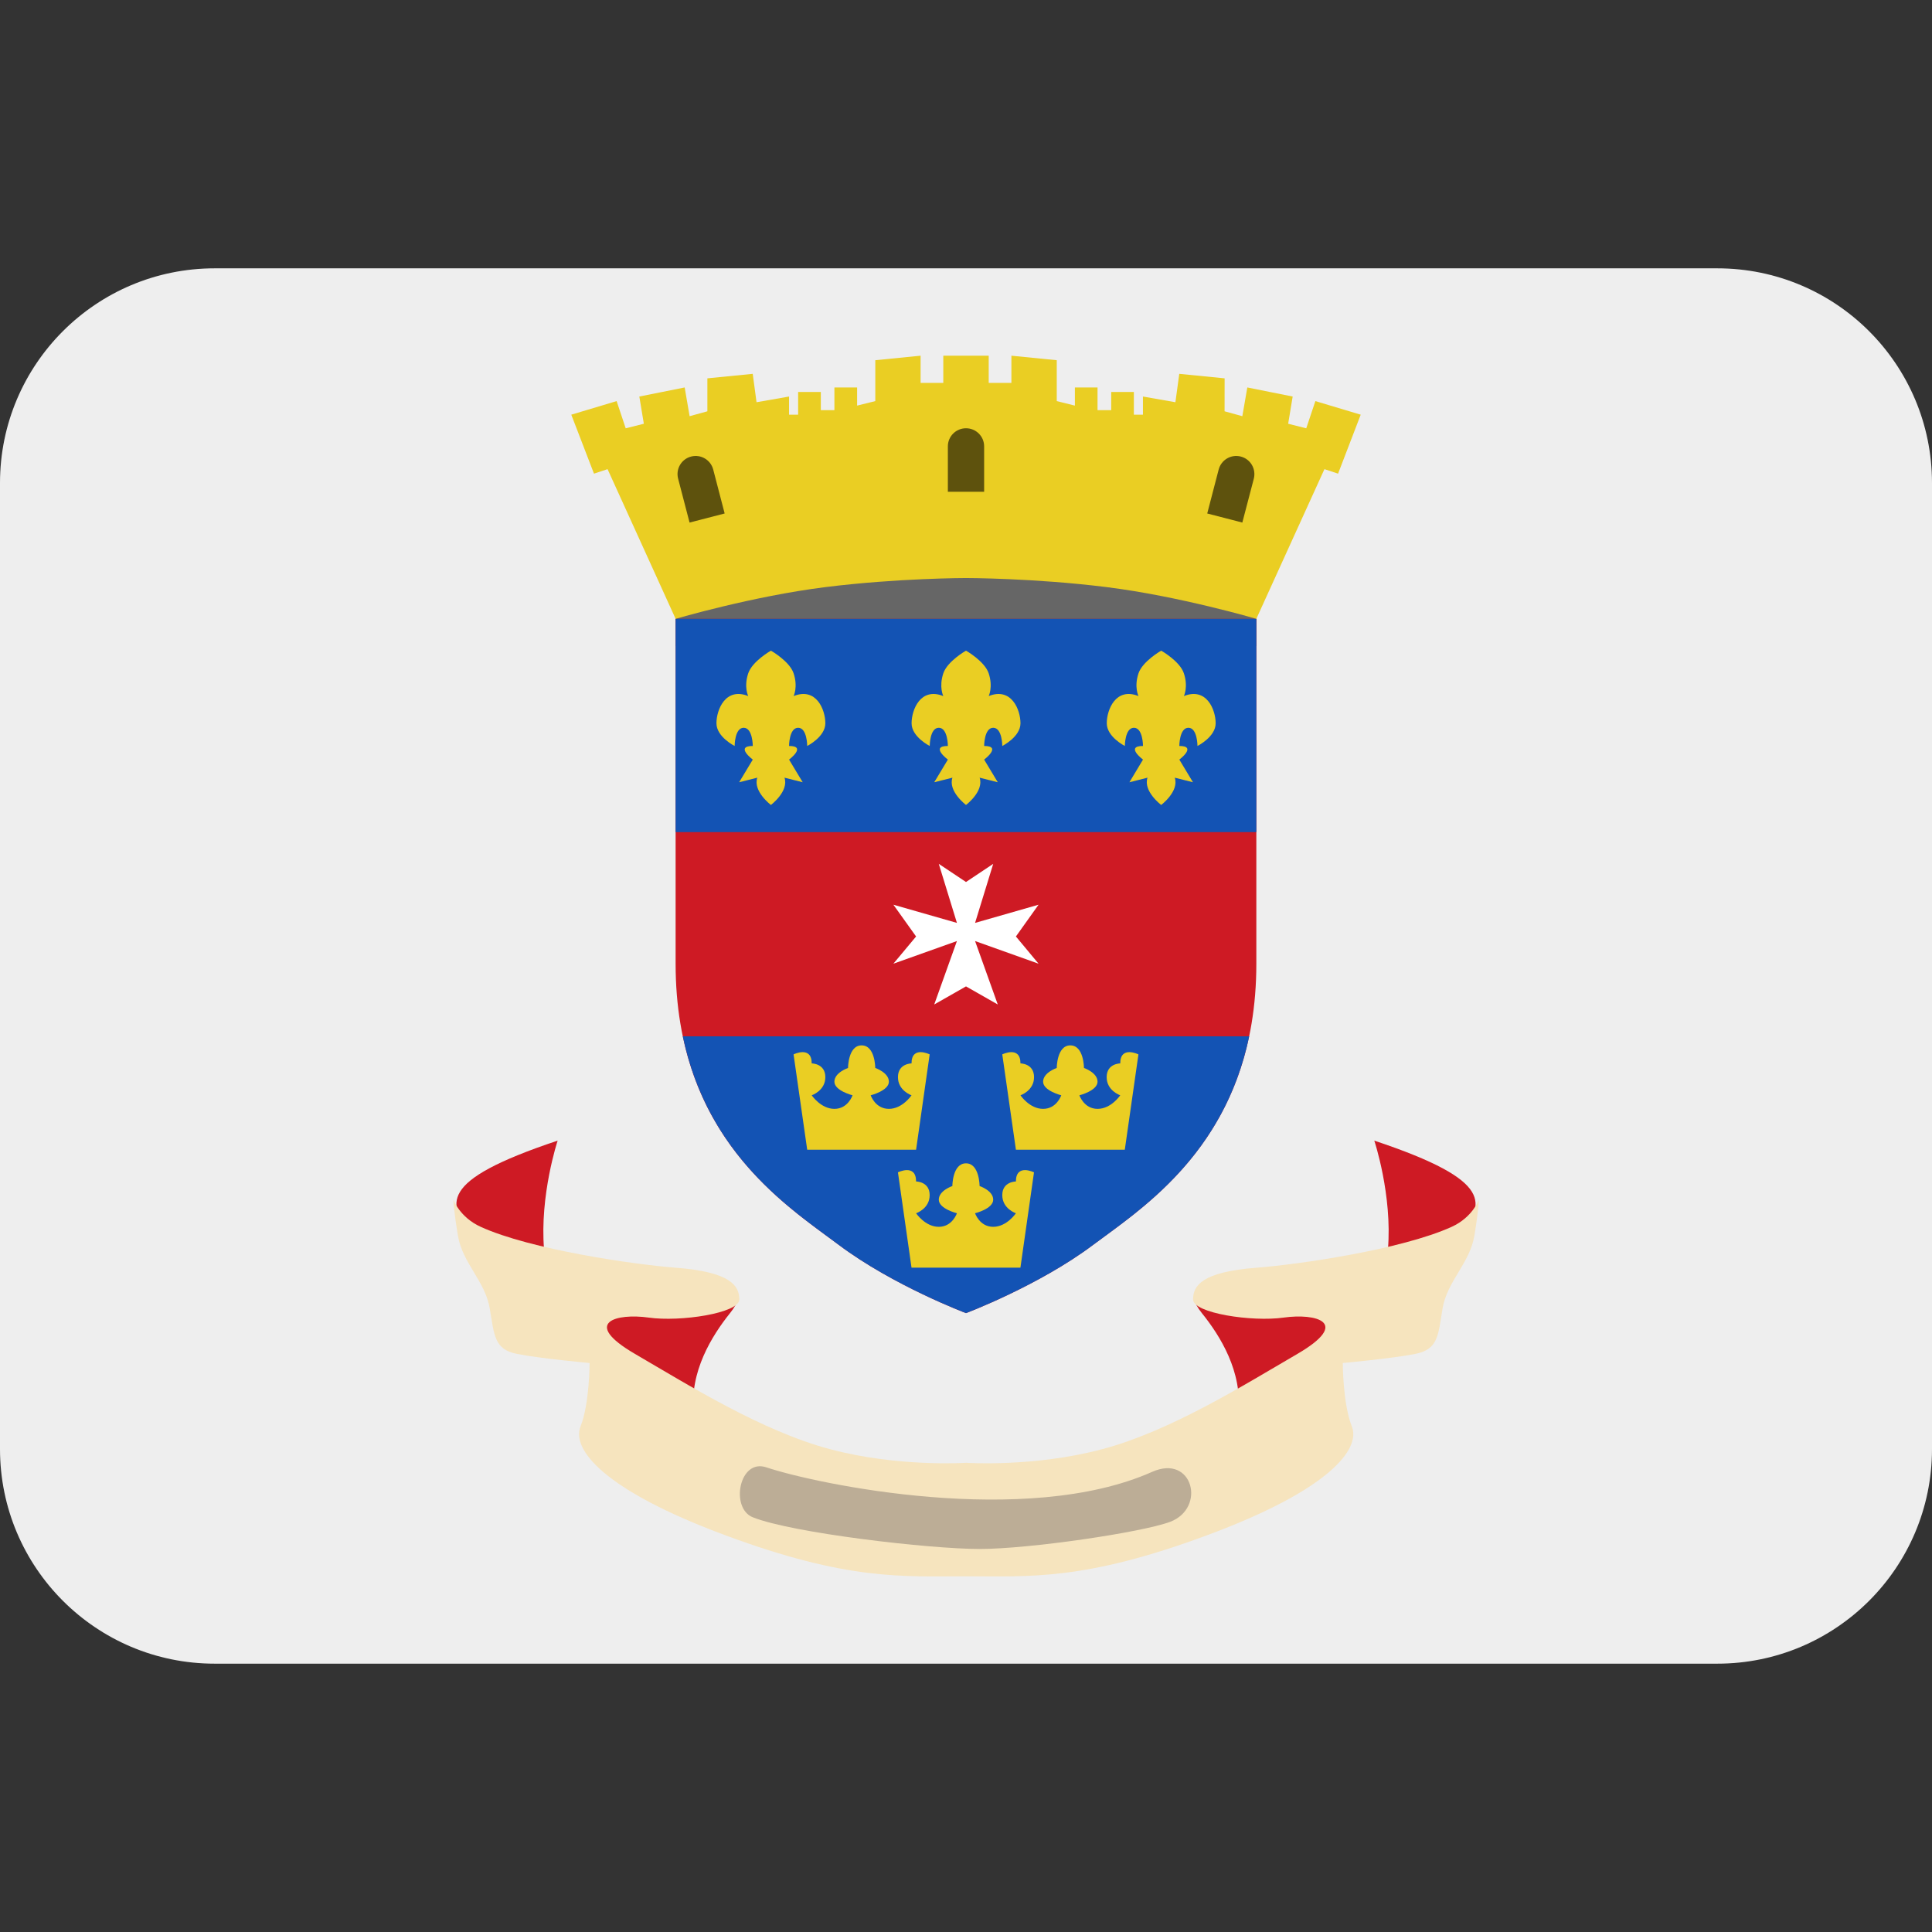 <?xml version="1.0" encoding="iso-8859-1"?>
<!-- Generator: Adobe Illustrator 19.0.0, SVG Export Plug-In . SVG Version: 6.00 Build 0)  -->
<svg xmlns="http://www.w3.org/2000/svg" xmlns:xlink="http://www.w3.org/1999/xlink" version="1.1" id="Capa_1" x="0px" y="0px" viewBox="0 0 512 512" style="enable-background:new 0 0 512 512;" xml:space="preserve">
<rect x="0" y="0" width="512" height="512" fill="#333333" stroke="none"/>
<g transform="matrix(1.25 0 0 -1.25 0 45)">
	<g>
		<g>
			<path style="fill:#EEEEEE;" d="M409.6-271.2c0-25.134-20.378-45.511-45.511-45.511H45.511C20.378-316.711,0-296.334,0-271.2     v204.8c0,25.134,20.378,45.511,45.511,45.511h318.578c25.134,0,45.511-20.378,45.511-45.511V-271.2z"/>
			<g>
				<path style="fill:#CE1A24;" d="M118.226-205.823c0,0-3.834-11.548-2.879-23.086c0.967-11.548,27.887-10.581,33.667-9.626      c5.757,0.967,9.614,0.967,5.757-3.857c-3.834-4.79-8.647-12.481-7.68-21.151c0.956-8.636-11.548-2.879-15.383,5.791      c-3.857,8.636-7.714,8.636-14.438,12.481c-6.736,3.846-13.255,13.551-17.317,19.251      C95.141-219.306,92.262-214.482,118.226-205.823"/>
				<path style="fill:#CE1A24;" d="M291.362-205.823c0,0,3.857-11.548,2.89-23.086c-0.944-11.548-27.898-10.581-33.667-9.626      c-5.78,0.967-9.614,0.967-5.78-3.857c3.868-4.79,8.67-12.481,7.714-21.151c-0.967-8.636,11.537-2.879,15.371,5.791      c3.868,8.636,7.703,8.636,14.438,12.481c6.747,3.846,13.244,13.551,17.317,19.251      C314.448-219.306,317.338-214.482,291.362-205.823"/>
			</g>
			<path style="fill:#F6E4BE;" d="M307.769-224.096c-10.593-4.824-32.552-7.999-41.381-8.67     c-11.662-0.899-13.449-3.846-13.449-6.736s12.493-4.801,19.228-3.834c6.736,0.944,14.438-0.967,2.89-7.703     c-11.548-6.724-26.931-16.361-41.37-20.196c-14.427-3.857-28.854-2.89-28.854-2.89s-14.427-0.967-28.865,2.89     c-14.416,3.834-29.81,13.471-41.347,20.196c-11.548,6.736-3.857,8.647,2.879,7.703c6.736-0.967,19.24,0.944,19.24,3.834     s-1.798,5.837-13.471,6.736c-8.806,0.671-30.788,3.846-41.358,8.67c-4.46,2.025-5.78,5.757-5.78,5.757s0-1.934,0.967-7.691     c0.967-5.769,5.78-9.614,6.736-15.394c0.967-5.757,0.967-8.658,5.769-9.614c4.813-0.967,15.394-1.934,15.394-1.934     s0-8.636-1.923-13.46c-1.923-4.801,4.813-13.471,30.777-23.086c25.975-9.637,37.524-8.67,50.984-8.67     c13.471,0,25.008-0.967,50.984,8.67c25.987,9.614,32.7,18.284,30.788,23.086c-1.923,4.824-1.923,13.46-1.923,13.46     s10.57,0.967,15.371,1.934c4.836,0.956,4.836,3.857,5.78,9.614c0.967,5.78,5.769,9.626,6.736,15.394     c0.956,5.757,0.956,7.691,0.956,7.691S312.229-222.071,307.769-224.096"/>
			<path style="fill:#BCAD96;" d="M162.475-275.091c10.672-3.573,54.989-12.857,81.761-0.967c8.658,3.88,11.537-7.669,3.846-10.581     c-6.042-2.253-29.821-5.757-40.402-5.757c-10.581,0-39.617,3.356-48.094,6.724C154.772-283.727,156.706-273.146,162.475-275.091"/>
			<path style="fill:#666666;" d="M266.354-83.66H143.235v-17.306h123.119V-83.66z"/>
			<g transform="translate(18 11.532)">
				<path style="fill:#CE1A24;" d="M186.8-253.923v147.194h-61.565v-73.114c0-36.568,23.086-50.995,34.623-59.631      C171.406-248.132,186.8-253.923,186.8-253.923"/>
				<path style="fill:#CE1A24;" d="M186.8-253.923v147.194h61.554v-73.114c0-36.568-23.085-50.995-34.634-59.631      C202.194-248.132,186.8-253.923,186.8-253.923"/>
			</g>
			<g>
				<path style="fill:#1353B4;" d="M144.759-183.705c5.325-25.475,23.347-36.932,33.098-44.248      c11.548-8.647,26.943-14.438,26.943-14.438s15.383,5.791,26.92,14.438c9.796,7.316,27.785,18.773,33.121,44.248H144.759z"/>
				<path style="fill:#1353B4;" d="M266.354-140.412H143.235v45.215h123.119V-140.412L266.354-140.412z"/>
			</g>
			<g transform="translate(18 29.372)">
				<path style="fill:#EACE23;" d="M186.8-68.784v-47.138c0,0-14.427,0-29.821-1.923c-15.394-1.923-31.744-6.724-31.744-6.724      l-14.427,31.733l-2.879-0.956l-4.813,12.504l9.614,2.879l1.923-5.769l3.846,0.967l-0.956,5.769l9.614,1.923l1.047-6.087      l3.766,1.035v6.986l9.614,0.956l0.808-6.019l6.895,1.206v-3.846h1.923v4.813h4.813v-3.857h2.879v4.813h4.813v-3.846l3.857,0.956      v8.67l9.603,0.956v-5.769h4.813v5.769L186.8-68.784z"/>
				<path style="fill:#EACE23;" d="M186.8-68.784v-47.138c0,0,14.427,0,29.821-1.923c15.394-1.923,31.733-6.724,31.733-6.724      l14.438,31.733l2.89-0.956l4.801,12.504l-9.614,2.879l-1.934-5.769l-3.834,0.967l0.956,5.769l-9.614,1.923l-1.058-6.087      l-3.766,1.035l0.011,6.986l-9.614,0.956l-0.819-6.019l-6.884,1.206v-3.846h-1.923v4.813h-4.801v-3.857h-2.901v4.813h-4.801      v-3.846l-3.846,0.956v8.67l-9.614,0.956v-5.769h-4.813v5.769H186.8z"/>
			</g>
			<g>
				<path style="fill:#5E520D;" d="M204.8-54.795c-2.128,0-3.846-1.718-3.846-3.834v-9.626h7.691v9.626      C208.646-56.513,206.928-54.795,204.8-54.795"/>
				<path style="fill:#5E520D;" d="M146.523-60.791c-2.059-0.535-3.3-2.628-2.753-4.699l2.423-9.296l7.441,1.923l-2.423,9.307      C150.676-61.496,148.582-60.256,146.523-60.791"/>
				<path style="fill:#5E520D;" d="M263.054-60.791c2.071-0.535,3.288-2.628,2.765-4.699l-2.435-9.296l-7.441,1.923l2.423,9.307      C258.901-61.496,260.995-60.256,263.054-60.791"/>
			</g>
			<g>
				<path style="fill:#EACE23;" d="M168.255-111.57c0,0,0.956,1.923,0,4.813c-0.865,2.583-4.813,4.813-4.813,4.813      s-3.948-2.23-4.813-4.813c-0.967-2.89,0-4.813,0-4.813c-4.813,1.923-6.736-2.89-6.736-5.769c0-2.89,3.857-4.813,3.857-4.813      s0,3.857,1.911,3.857c1.934,0,1.934-3.857,1.934-3.857c-3.846,0,0-2.89,0-2.89l-2.89-4.801l3.846,0.967      c-0.956-2.89,2.89-5.78,2.89-5.78s3.846,2.89,2.879,5.78l3.857-0.967l-2.89,4.801c0,0,3.846,2.89,0,2.89      c0,0,0,3.857,1.923,3.857c1.923,0,1.923-3.857,1.923-3.857s3.846,1.923,3.846,4.813      C174.979-114.46,173.056-109.647,168.255-111.57"/>
				<path style="fill:#EACE23;" d="M250.994-111.57c0,0,0.956,1.923,0,4.813c-0.853,2.583-4.813,4.813-4.813,4.813      s-3.937-2.23-4.813-4.813c-0.967-2.89,0-4.813,0-4.813c-4.813,1.923-6.724-2.89-6.724-5.769c0-2.89,3.834-4.813,3.834-4.813      s0,3.857,1.923,3.857c1.923,0,1.923-3.857,1.923-3.857c-3.846,0,0-2.89,0-2.89l-2.879-4.801l3.834,0.967      c-0.956-2.89,2.901-5.78,2.901-5.78s3.846,2.89,2.879,5.78l3.857-0.967l-2.89,4.801c0,0,3.846,2.89,0,2.89      c0,0,0,3.857,1.923,3.857c1.923,0,1.923-3.857,1.923-3.857s3.857,1.923,3.857,4.813      C257.729-114.46,255.795-109.647,250.994-111.57"/>
				<path style="fill:#EACE23;" d="M209.613-111.57c0,0,0.956,1.923,0,4.813c-0.865,2.583-4.813,4.813-4.813,4.813      s-3.948-2.23-4.813-4.813c-0.956-2.89,0-4.813,0-4.813c-4.813,1.923-6.724-2.89-6.724-5.769c0-2.89,3.846-4.813,3.846-4.813      s0,3.857,1.923,3.857c1.923,0,1.923-3.857,1.923-3.857c-3.846,0,0-2.89,0-2.89l-2.89-4.801l3.857,0.967      c-0.967-2.89,2.879-5.78,2.879-5.78s3.846,2.89,2.89,5.78l3.846-0.967l-2.89,4.801c0,0,3.846,2.89,0,2.89      c0,0,0,3.857,1.923,3.857c1.923,0,1.923-3.857,1.923-3.857s3.857,1.923,3.857,4.813      C216.348-114.46,214.426-109.647,209.613-111.57"/>
			</g>
			<path style="fill:#FFFFFF;" d="M215.381-162.542l4.801,6.736l-13.46-3.857l3.846,12.516l-5.769-3.846l-5.769,3.846l3.846-12.516     l-13.471,3.857l4.813-6.736l-4.813-5.769l13.471,4.801l-4.813-13.449l6.736,3.834l6.736-3.834l-4.813,13.449l13.46-4.801     L215.381-162.542z"/>
			<g>
				<path style="fill:#EACE23;" d="M215.381-214.482c0,0-2.89,0-2.89-2.89c0-2.901,2.89-3.846,2.89-3.846s-1.934-2.879-4.813-2.879      c-2.89,0-3.846,2.879-3.846,2.879s3.846,0.944,3.846,2.879s-2.89,2.89-2.89,2.89s0,4.813-2.879,4.813      c-2.89,0-2.89-4.813-2.89-4.813s-2.879-0.956-2.879-2.89s3.846-2.879,3.846-2.879s-0.967-2.879-3.846-2.879      c-2.89,0-4.813,2.879-4.813,2.879s2.879,0.944,2.879,3.846c0,2.89-2.879,2.89-2.879,2.89c0,3.846-3.846,1.934-3.846,1.934      l2.879-20.207H204.8h11.537l2.879,20.207C219.216-212.548,215.381-210.636,215.381-214.482"/>
				<path style="fill:#EACE23;" d="M193.252-189.451c0,0-2.879,0-2.879-2.913c0-2.879,2.879-3.846,2.879-3.846      s-1.923-2.879-4.801-2.879c-2.89,0-3.857,2.879-3.857,2.879s3.857,0.967,3.857,2.879c0,1.946-2.89,2.913-2.89,2.913      s0,4.79-2.89,4.79c-2.879,0-2.879-4.79-2.879-4.79s-2.89-0.967-2.89-2.913c0-1.911,3.846-2.879,3.846-2.879      s-0.956-2.879-3.846-2.879c-2.879,0-4.813,2.879-4.813,2.879s2.89,0.967,2.89,3.846c0,2.913-2.89,2.913-2.89,2.913      c0,3.823-3.846,1.911-3.846,1.911l2.89-20.207h11.537h11.548l2.879,20.207C197.097-187.539,193.252-185.628,193.252-189.451"/>
				<path style="fill:#EACE23;" d="M237.5-189.451c0,0-2.879,0-2.879-2.913c0-2.879,2.879-3.846,2.879-3.846      s-1.911-2.879-4.813-2.879c-2.879,0-3.846,2.879-3.846,2.879s3.846,0.967,3.846,2.879c0,1.946-2.879,2.913-2.879,2.913      s0,4.79-2.89,4.79c-2.879,0-2.879-4.79-2.879-4.79s-2.89-0.967-2.89-2.913c0-1.911,3.846-2.879,3.846-2.879      s-0.956-2.879-3.846-2.879c-2.879,0-4.801,2.879-4.801,2.879s2.879,0.967,2.879,3.846c0,2.913-2.879,2.913-2.879,2.913      c0,3.823-3.857,1.911-3.857,1.911l2.89-20.207h11.537h11.548l2.89,20.207C241.357-187.539,237.5-185.628,237.5-189.451"/>
			</g>
		</g>
	</g>
</g>
<g>
</g>
<g>
</g>
<g>
</g>
<g>
</g>
<g>
</g>
<g>
</g>
<g>
</g>
<g>
</g>
<g>
</g>
<g>
</g>
<g>
</g>
<g>
</g>
<g>
</g>
<g>
</g>
<g>
</g>
</svg>
